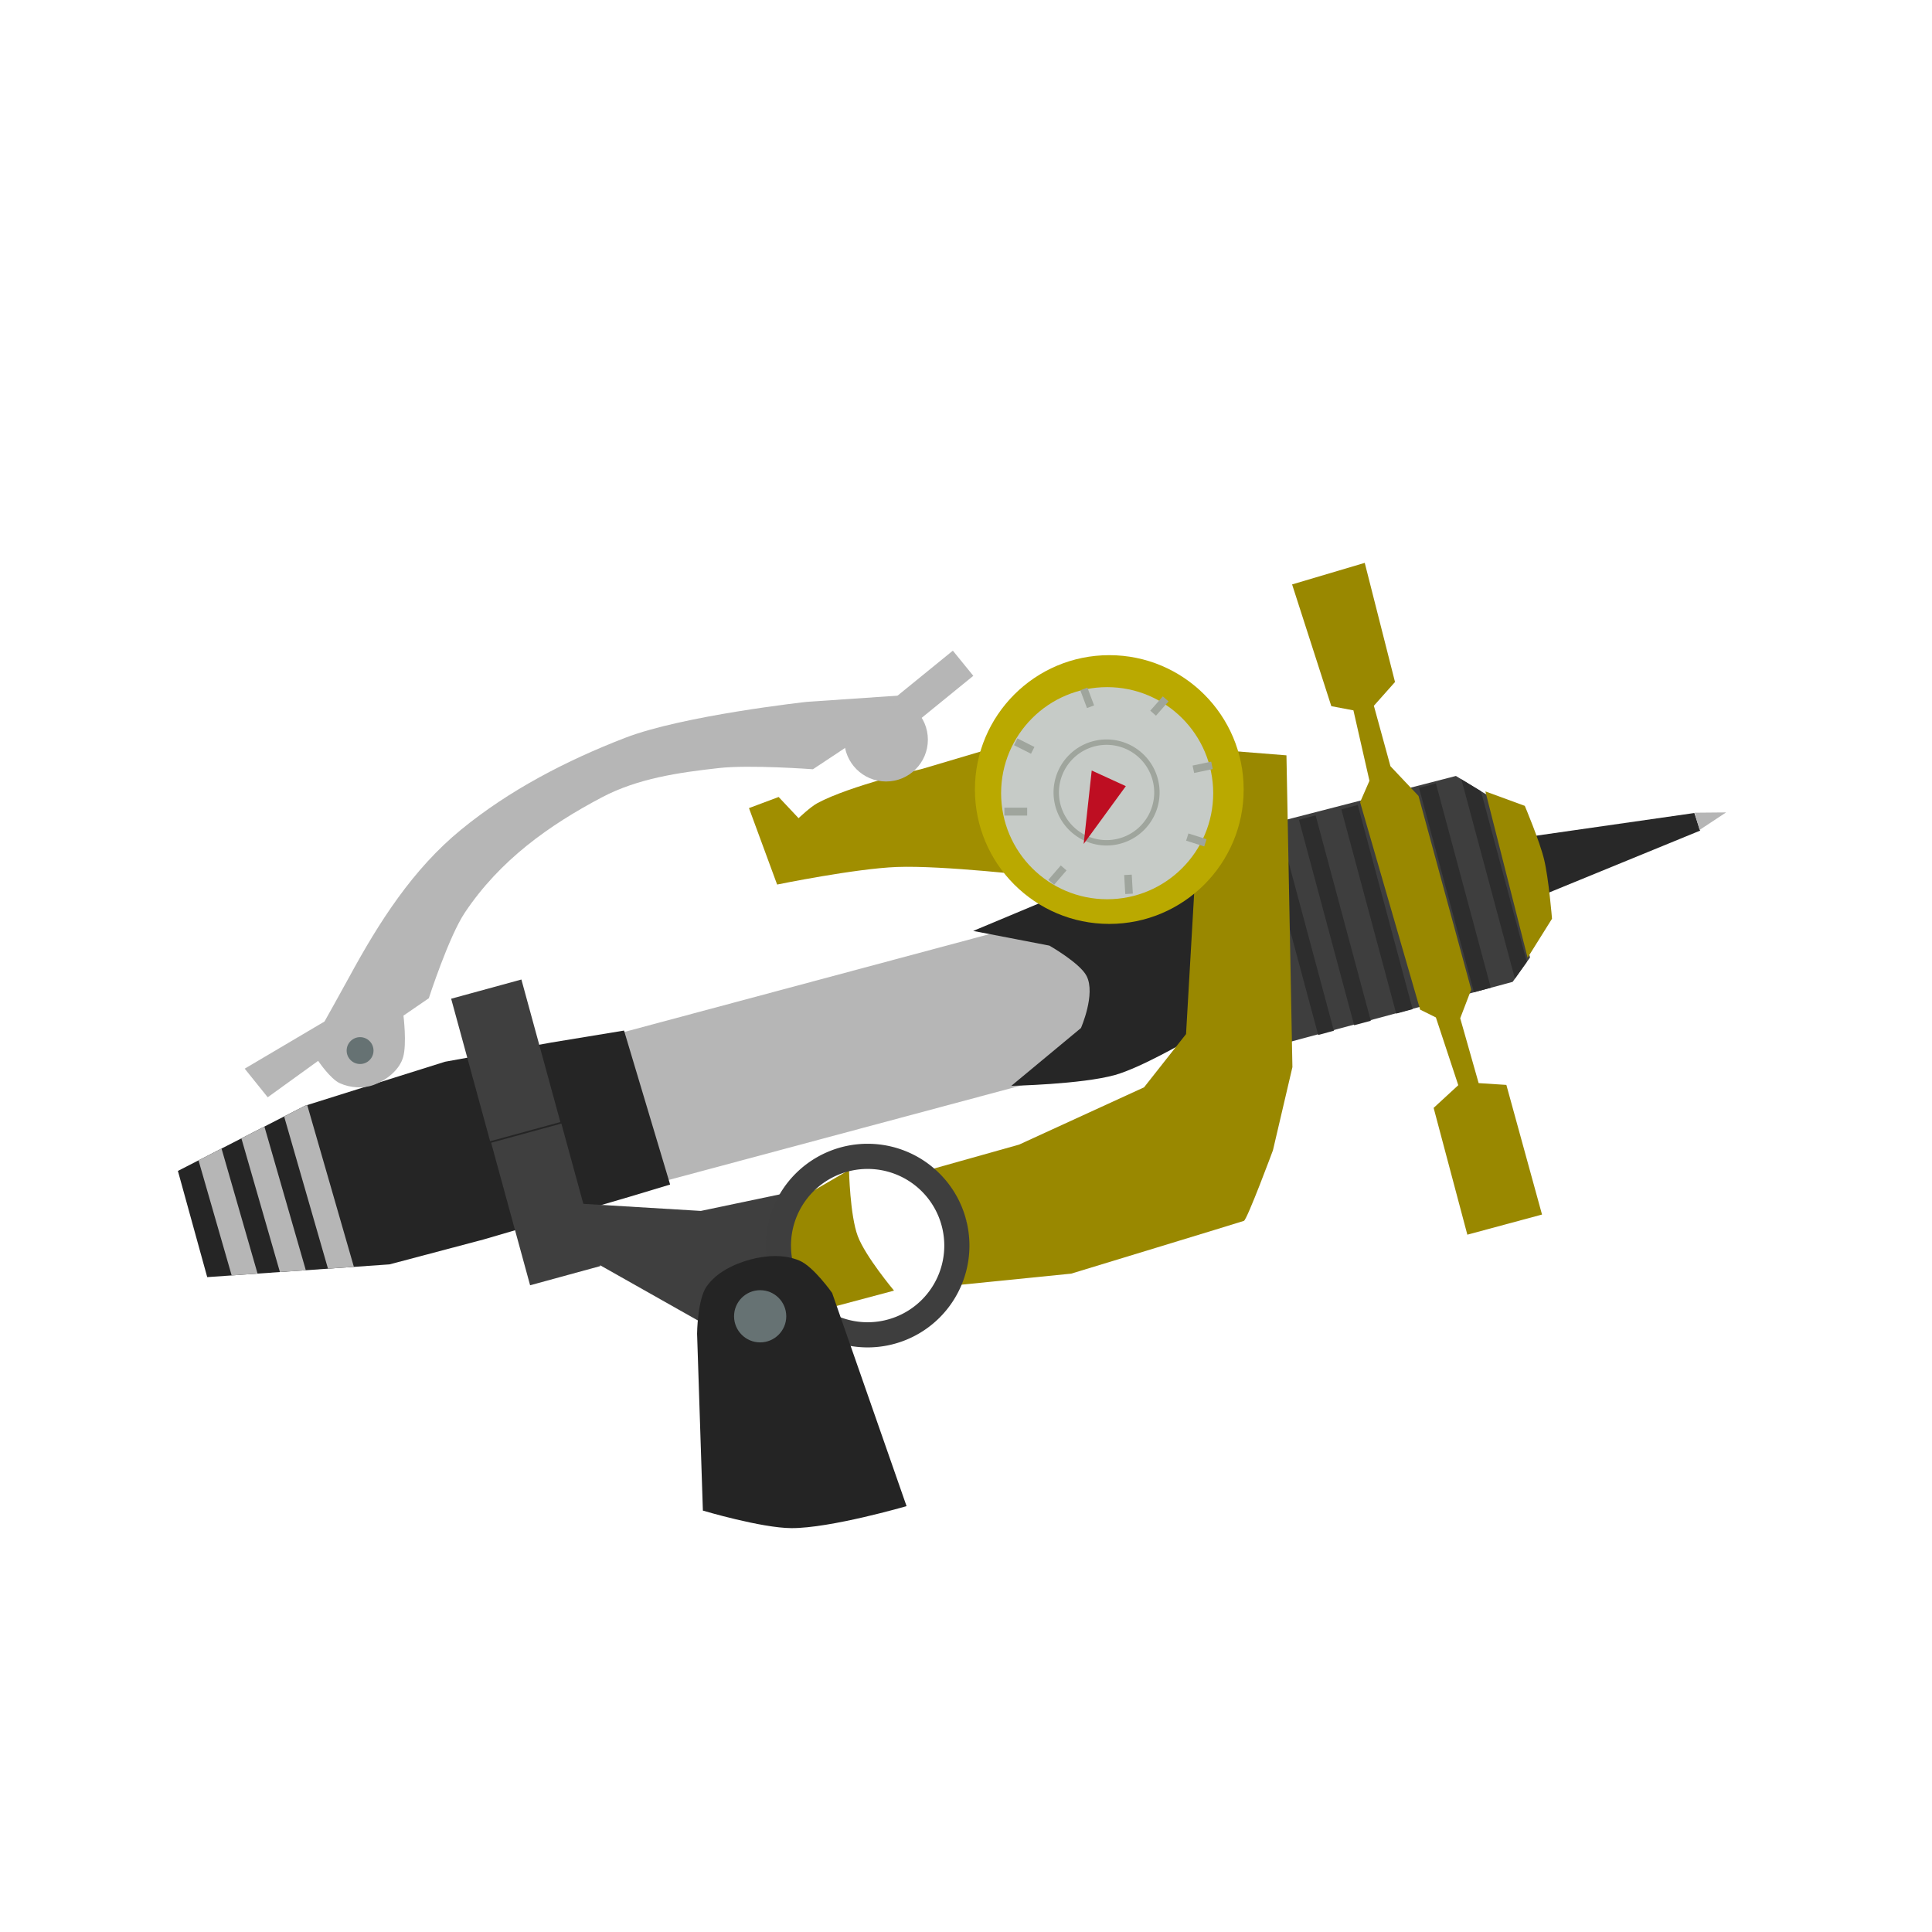 <?xml version="1.0" encoding="UTF-8" standalone="no"?>
<!-- Created with Inkscape (http://www.inkscape.org/) -->

<svg
   width="256"
   height="256"
   viewBox="0 0 67.733 67.733"
   version="1.1"
   id="svg5"
   inkscape:version="1.2.2 (b0a8486541, 2022-12-01)"
   xml:space="preserve"
   sodipodi:docname="splashomatic.svg"
   xmlns:inkscape="http://www.inkscape.org/namespaces/inkscape"
   xmlns:sodipodi="http://sodipodi.sourceforge.net/DTD/sodipodi-0.dtd"
   xmlns:xlink="http://www.w3.org/1999/xlink"
   xmlns="http://www.w3.org/2000/svg"
   xmlns:svg="http://www.w3.org/2000/svg"><sodipodi:namedview
     id="namedview7"
     pagecolor="#505050"
     bordercolor="#eeeeee"
     borderopacity="1"
     inkscape:showpageshadow="0"
     inkscape:pageopacity="0"
     inkscape:pagecheckerboard="0"
     inkscape:deskcolor="#505050"
     inkscape:document-units="mm"
     showgrid="false"
     inkscape:zoom="3.1714366"
     inkscape:cx="90.022295"
     inkscape:cy="126.75644"
     inkscape:window-width="1906"
     inkscape:window-height="1026"
     inkscape:window-x="5"
     inkscape:window-y="25"
     inkscape:window-maximized="1"
     inkscape:current-layer="layer1" /><defs
     id="defs2"><linearGradient
       id="linearGradient18926"
       inkscape:swatch="solid"><stop
         style="stop-color:#252525;stop-opacity:1;"
         offset="0"
         id="stop18924" /></linearGradient><linearGradient
       id="linearGradient17958"
       inkscape:swatch="solid"><stop
         style="stop-color:#a08e00;stop-opacity:1;"
         offset="0"
         id="stop17956" /></linearGradient><linearGradient
       id="linearGradient17859"
       inkscape:swatch="solid"><stop
         style="stop-color:#a08e00;stop-opacity:1;"
         offset="0"
         id="stop17857" /></linearGradient><linearGradient
       id="linearGradient17851"
       inkscape:swatch="solid"><stop
         style="stop-color:#a08e00;stop-opacity:1;"
         offset="0"
         id="stop17849" /></linearGradient><linearGradient
       id="linearGradient17843"
       inkscape:swatch="solid"><stop
         style="stop-color:#a08e00;stop-opacity:1;"
         offset="0"
         id="stop17841" /></linearGradient><linearGradient
       id="linearGradient17053"
       inkscape:swatch="solid"><stop
         style="stop-color:#a08e00;stop-opacity:1;"
         offset="0"
         id="stop17051" /></linearGradient><linearGradient
       id="needle"
       inkscape:swatch="solid"><stop
         style="stop-color:#be0e22;stop-opacity:1;"
         offset="0"
         id="stop14142" /></linearGradient><linearGradient
       id="linearGradient11101"
       inkscape:swatch="solid"><stop
         style="stop-color:#3f3f3f;stop-opacity:1;"
         offset="0"
         id="stop11099" /></linearGradient><linearGradient
       id="linearGradient11095"
       inkscape:swatch="solid"><stop
         style="stop-color:#3f3f3f;stop-opacity:1;"
         offset="0"
         id="stop11093" /></linearGradient><linearGradient
       id="frame"
       inkscape:swatch="solid"><stop
         style="stop-color:#3f3f3f;stop-opacity:1;"
         offset="0"
         id="stop11087" /></linearGradient><linearGradient
       id="grip"
       inkscape:swatch="solid"><stop
         style="stop-color:#242424;stop-opacity:1;"
         offset="0"
         id="stop10034" /></linearGradient><linearGradient
       id="screw"
       inkscape:swatch="solid"><stop
         style="stop-color:#667273;stop-opacity:1;"
         offset="0"
         id="stop9890" /></linearGradient><linearGradient
       id="linearGradient9127"
       inkscape:swatch="solid"><stop
         style="stop-color:#000000;stop-opacity:1;"
         offset="0"
         id="stop9125" /></linearGradient><linearGradient
       id="linearGradient8059"
       inkscape:swatch="solid"><stop
         style="stop-color:#3e3e3e;stop-opacity:1;"
         offset="0"
         id="stop8057" /></linearGradient><linearGradient
       id="ink"
       inkscape:swatch="solid"><stop
         style="stop-color:#b6b6b6;stop-opacity:1;"
         offset="0"
         id="stop5934" /></linearGradient><linearGradient
       id="linearGradient5236"
       inkscape:swatch="solid"><stop
         style="stop-color:#000000;stop-opacity:1;"
         offset="0"
         id="stop5234" /></linearGradient><linearGradient
       id="linearGradient5230"
       inkscape:swatch="solid"><stop
         style="stop-color:#000000;stop-opacity:1;"
         offset="0"
         id="stop5228" /></linearGradient><linearGradient
       id="linearGradient5222"
       inkscape:swatch="solid"><stop
         style="stop-color:#3a3a3a;stop-opacity:1;"
         offset="0"
         id="stop5220" /></linearGradient><linearGradient
       id="metal"
       inkscape:swatch="solid"><stop
         style="stop-color:#998800;stop-opacity:1;"
         offset="0"
         id="stop1960" /></linearGradient><linearGradient
       inkscape:collect="always"
       xlink:href="#metal"
       id="linearGradient1964"
       x1="45.13"
       y1="31.508"
       x2="54.224"
       y2="31.508"
       gradientUnits="userSpaceOnUse" /><linearGradient
       inkscape:collect="always"
       xlink:href="#metal"
       id="linearGradient5224"
       x1="32.321"
       y1="35.646"
       x2="45.442"
       y2="35.646"
       gradientUnits="userSpaceOnUse" /><linearGradient
       inkscape:collect="always"
       xlink:href="#metal"
       id="linearGradient5238"
       x1="52.076"
       y1="30.611"
       x2="54.411"
       y2="30.611"
       gradientUnits="userSpaceOnUse" /><linearGradient
       inkscape:collect="always"
       xlink:href="#ink"
       id="linearGradient5938"
       x1="59.343"
       y1="28.774"
       x2="60.437"
       y2="28.774"
       gradientUnits="userSpaceOnUse"
       gradientTransform="rotate(6.269,59.876,29.165)" /><linearGradient
       inkscape:collect="always"
       xlink:href="#metal"
       id="linearGradient8061"
       x1="27.326"
       y1="43.427"
       x2="31.556"
       y2="43.427"
       gradientUnits="userSpaceOnUse" /><linearGradient
       inkscape:collect="always"
       xlink:href="#screw"
       id="linearGradient9894"
       x1="24.098"
       y1="46.292"
       x2="25.927"
       y2="46.292"
       gradientUnits="userSpaceOnUse"
       gradientTransform="translate(1.638,-0.145)" /><linearGradient
       inkscape:collect="always"
       xlink:href="#grip"
       id="linearGradient10038"
       x1="24.307"
       y1="48.805"
       x2="31.954"
       y2="48.805"
       gradientUnits="userSpaceOnUse" /><linearGradient
       inkscape:collect="always"
       xlink:href="#frame"
       id="linearGradient11091"
       x1="6.041"
       y1="45.776"
       x2="8.594"
       y2="45.776"
       gradientUnits="userSpaceOnUse" /><linearGradient
       inkscape:collect="always"
       xlink:href="#frame"
       id="linearGradient11097"
       x1="6.021"
       y1="40.536"
       x2="8.574"
       y2="40.536"
       gradientUnits="userSpaceOnUse" /><linearGradient
       inkscape:collect="always"
       xlink:href="#frame"
       id="linearGradient11103"
       x1="20.116"
       y1="44.077"
       x2="28.11"
       y2="44.077"
       gradientUnits="userSpaceOnUse" /><linearGradient
       inkscape:collect="always"
       xlink:href="#needle"
       id="linearGradient14146"
       x1="37.806"
       y1="28.441"
       x2="39.672"
       y2="28.441"
       gradientUnits="userSpaceOnUse" /><linearGradient
       inkscape:collect="always"
       xlink:href="#ink"
       id="linearGradient17055"
       x1="29.5"
       y1="25.79"
       x2="32.432"
       y2="25.79"
       gradientUnits="userSpaceOnUse"
       gradientTransform="translate(0.098,0.142)" /><linearGradient
       inkscape:collect="always"
       xlink:href="#ink"
       id="linearGradient17845"
       x1="31.249"
       y1="24.508"
       x2="33.951"
       y2="24.508"
       gradientUnits="userSpaceOnUse"
       gradientTransform="translate(-22.757,14.803)" /><linearGradient
       inkscape:collect="always"
       xlink:href="#ink"
       id="linearGradient17853"
       x1="8.38"
       y1="31.437"
       x2="31.946"
       y2="31.437"
       gradientUnits="userSpaceOnUse" /><linearGradient
       inkscape:collect="always"
       xlink:href="#screw"
       id="linearGradient17861"
       x1="11.407"
       y1="36.777"
       x2="12.349"
       y2="36.777"
       gradientUnits="userSpaceOnUse"
       gradientTransform="translate(0.746,0.055)" /><linearGradient
       inkscape:collect="always"
       xlink:href="#ink"
       id="linearGradient17960"
       x1="6.522"
       y1="42.493"
       x2="7.412"
       y2="42.493"
       gradientUnits="userSpaceOnUse"
       gradientTransform="translate(-11.097,0.582)" /><linearGradient
       inkscape:collect="always"
       xlink:href="#ink"
       id="linearGradient18928"
       x1="10.067"
       y1="43.328"
       x2="25.752"
       y2="43.328"
       gradientUnits="userSpaceOnUse"
       gradientTransform="translate(-0.463,-0.382)" /></defs><g
     inkscape:label="Layer 1"
     inkscape:groupmode="layer"
     id="layer1"><rect
       style="display:inline;fill:url(#linearGradient18928);fill-opacity:1;stroke:none;stroke-width:0;paint-order:markers stroke fill;stop-color:#000000"
       id="rect18922"
       width="18.361"
       height="5.414"
       x="9.653"
       y="40.611"
       transform="rotate(-15)" /><path
       style="fill:#262626;fill-opacity:1;stroke:none;stroke-width:0.265px;stroke-linecap:butt;stroke-linejoin:miter;stroke-opacity:1"
       d="m 35.455,38.068 c 0,0 2.466,-0.051 3.641,-0.382 0.905,-0.255 2.547,-1.212 2.547,-1.212 l 1.499,-6.247 -5.167,0.522 -0.761,0.592 -1.64,0.687 -1.456,0.609 2.672,0.515 c 0,0 1.072,0.611 1.304,1.064 0.326,0.635 -0.198,1.826 -0.198,1.826 z"
       id="path18930"
       sodipodi:nodetypes="cscccccccscc" /><path
       style="fill:#252525;fill-opacity:1;stroke:none;stroke-width:0.265px;stroke-linecap:butt;stroke-linejoin:miter;stroke-opacity:1"
       d="m 21.878,36.13 -2.553,0.42 -3.724,0.673 -4.91,1.543 -4.454,2.285 1.028,3.723 6.391,-0.447 3.29,-0.871 5.124,-1.499 1.424,-0.429 z"
       id="path17952"
       sodipodi:nodetypes="ccccccccccc" /><path
       style="fill:#a08e00;fill-opacity:1;stroke:none;stroke-width:0.265px;stroke-linecap:butt;stroke-linejoin:miter;stroke-opacity:1"
       d="m 27.998,28.685 -0.7,-0.744 -1.04,0.39 0.987,2.68 c 0,0 2.73,-0.56 4.2,-0.616 1.603,-0.061 4.925,0.326 4.925,0.326 l -0.343,-4.863 -3.683,1.094 c 0,0 -2.55,0.591 -3.688,1.205 -0.247,0.134 -0.659,0.527 -0.659,0.527 z"
       id="path16857"
       sodipodi:nodetypes="ccccscccsc" /><path
       style="fill:url(#linearGradient11103);stroke:none;stroke-width:0.265px;stroke-linecap:butt;stroke-linejoin:miter;stroke-opacity:1;fill-opacity:1"
       d="m 20.838,44.244 3.852,2.176 2.57,-2.087 0.668,-2.584 -3.357,0.704 -4.281,-0.258 z"
       id="path11085" /><path
       style="fill:url(#linearGradient8061);fill-opacity:1;stroke:none;stroke-width:0.265px;stroke-linecap:butt;stroke-linejoin:miter;stroke-opacity:1"
       d="m 29.765,41.018 c 0,0 0.033,1.589 0.307,2.318 0.269,0.716 1.271,1.911 1.271,1.911 l -2.446,0.652 -1.428,-1.864 0.505,-1.974 z"
       id="path8055"
       sodipodi:nodetypes="csccccc" /><path
       style="fill:#282828;stroke:none;stroke-width:0.265px;stroke-linecap:butt;stroke-linejoin:miter;stroke-opacity:1;fill-opacity:1"
       d="m 53.561,29.34 5.84,-0.837 0.203,0.617 -5.585,2.289 z"
       id="path5240" /><path
       style="fill:#3a3a3a;stroke:none;stroke-width:0.265px;stroke-linecap:butt;stroke-linejoin:miter;stroke-opacity:1;fill-opacity:0.98"
       d="m 52.36,28.006 -1.318,-0.802 -6.809,1.757 -0.344,7.925 9.142,-2.463 0.608,-0.854 z"
       id="path443" /><rect
       style="fill:#2d2d2d;fill-opacity:1;stroke:#d6dbd7;stroke-width:0;paint-order:markers stroke fill;stop-color:#000000"
       id="rect1256"
       width="0.569"
       height="7.437"
       x="35.217"
       y="39.595"
       transform="rotate(-15.038)" /><path
       style="fill:url(#linearGradient5224);stroke:none;stroke-width:0.265px;stroke-linecap:butt;stroke-linejoin:miter;stroke-opacity:1;fill-opacity:1"
       d="m 33.648,45.045 0.328,-1.539 -0.118,-0.761 -1.313,-1.722 3.181,-0.894 4.383,-2.009 1.472,-1.867 0.323,-5.6 0.16,-4.414 3.037,0.242 0.209,10.931 -0.682,2.914 c 0,0 -0.904,2.435 -1.019,2.476 -0.115,0.042 -6.055,1.85 -6.055,1.85 z"
       id="path441" /><rect
       style="fill:#2d2d2d;fill-opacity:1;stroke:#d6dbd7;stroke-width:0;paint-order:markers stroke fill;stop-color:#000000"
       id="rect549"
       width="0.604"
       height="7.457"
       x="36.523"
       y="39.573"
       transform="rotate(-15.038)" /><rect
       style="fill:#2d2d2d;fill-opacity:1;stroke:#d6dbd7;stroke-width:0;paint-order:markers stroke fill;stop-color:#000000"
       id="rect1258"
       width="0.596"
       height="7.413"
       x="38.053"
       y="39.605"
       transform="rotate(-15.038)" /><rect
       style="fill:#2d2d2d;fill-opacity:1;stroke:#d6dbd7;stroke-width:0;paint-order:markers stroke fill;stop-color:#000000"
       id="rect1260"
       width="0.612"
       height="7.418"
       x="40.879"
       y="39.584"
       transform="rotate(-15.038)" /><path
       id="rect1262"
       style="fill:#2d2d2d;fill-opacity:1;stroke:#d6dbd7;stroke-width:0;paint-order:markers stroke fill;stop-color:#000000"
       d="M 42.39 39.678 L 42.39 46.914 L 42.945 46.456 L 42.945 40.26 L 42.39 39.678 z "
       transform="rotate(-15.038)" /><path
       style="fill:url(#linearGradient1964);stroke:none;stroke-width:0.265px;stroke-linecap:butt;stroke-linejoin:miter;stroke-opacity:1;fill-opacity:1"
       d="m 51.443,43.286 -1.182,-4.445 0.864,-0.796 -0.785,-2.375 -0.552,-0.274 -2.105,-7.272 0.328,-0.751 -0.562,-2.469 -0.775,-0.147 -1.375,-4.268 2.547,-0.756 1.061,4.177 -0.741,0.833 0.581,2.119 0.985,1.043 1.847,6.786 -0.386,1.007 0.646,2.274 0.972,0.063 1.25,4.545 z"
       id="path1264" /><path
       style="fill:url(#linearGradient5238);fill-opacity:1;stroke:none;stroke-width:0.265px;stroke-linecap:butt;stroke-linejoin:miter;stroke-opacity:1"
       d="m 52.076,27.746 1.381,0.506 c 0,0 0.517,1.225 0.674,1.868 0.167,0.683 0.28,2.09 0.28,2.09 l -0.856,1.368 z"
       id="path5226"
       sodipodi:nodetypes="ccsccc" /><path
       style="fill:url(#linearGradient5938);fill-opacity:1;stroke:none;stroke-width:0.265px;stroke-linecap:butt;stroke-linejoin:miter;stroke-opacity:1"
       d="m 59.413,28.492 1.102,-0.01 -0.932,0.615 z"
       id="path5311" /><path
       id="path7498"
       style="fill:#3e3e3e;fill-opacity:1;stroke:none;stroke-width:0;paint-order:markers stroke fill;stop-color:#000000"
       d="M 30.418 40.099 A 3.569 3.569 0 0 0 26.848 43.669 A 3.569 3.569 0 0 0 30.418 47.238 A 3.569 3.569 0 0 0 33.987 43.669 A 3.569 3.569 0 0 0 30.418 40.099 z M 30.418 40.981 A 2.687 2.687 0 0 1 33.105 43.669 A 2.687 2.687 0 0 1 30.418 46.356 A 2.687 2.687 0 0 1 27.731 43.669 A 2.687 2.687 0 0 1 30.418 40.981 z " /><path
       style="fill:url(#linearGradient10038);stroke:none;stroke-width:0.265px;stroke-linecap:butt;stroke-linejoin:miter;stroke-opacity:1;fill-opacity:1"
       d="m 31.783,52.804 -2.61,-7.476 c 0,0 -0.648,-0.921 -1.141,-1.131 -0.527,-0.225 -1.165,-0.191 -1.718,-0.042 -0.583,0.157 -1.198,0.454 -1.543,0.949 -0.322,0.462 -0.332,1.655 -0.332,1.655 l 0.203,6.2 c 0,0 2.05,0.611 3.105,0.615 1.37,0.005 4.036,-0.771 4.036,-0.771 z"
       id="path8793"
       sodipodi:nodetypes="ccsssccsc" /><circle
       style="fill:url(#linearGradient9894);fill-opacity:1;stroke:none;stroke-width:0;paint-order:markers stroke fill;stop-color:#000000"
       id="path8847"
       cx="26.65"
       cy="46.147"
       r="0.915" /><rect
       style="fill:url(#linearGradient11091);fill-opacity:1;stroke:none;stroke-width:0;paint-order:markers stroke fill;stop-color:#000000"
       id="rect10874"
       width="2.553"
       height="5.18"
       x="6.041"
       y="43.186"
       transform="rotate(-15.294)" /><rect
       style="fill:url(#linearGradient11097);fill-opacity:1.0;stroke:none;stroke-width:0;paint-order:markers stroke fill;stop-color:#000000"
       id="rect11083"
       width="2.553"
       height="5.18"
       x="6.021"
       y="37.946"
       transform="rotate(-15.294)" /><circle
       style="display:inline;fill:#baa900;fill-opacity:1;stroke:none;stroke-width:0;paint-order:markers stroke fill;stop-color:#000000"
       id="circle12619"
       cx="38.89"
       cy="27.68"
       r="4.711" /><circle
       style="display:inline;fill:#c6cbc7;fill-opacity:1;stroke:none;stroke-width:0;paint-order:markers stroke fill;stop-color:#000000"
       id="path12617"
       cx="38.815"
       cy="27.808"
       r="3.718" /><path
       id="path14930"
       style="fill:#9fa59d;fill-opacity:1;stroke:none;stroke-width:0;paint-order:markers stroke fill;stop-color:#000000"
       d="m 38.795,25.924 a 1.859,1.859 0 0 0 -1.859,1.859 1.859,1.859 0 0 0 1.859,1.859 1.859,1.859 0 0 0 1.859,-1.859 1.859,1.859 0 0 0 -1.859,-1.859 z m 0,0.189 a 1.67,1.67 0 0 1 1.67,1.67 1.67,1.67 0 0 1 -1.67,1.67 1.67,1.67 0 0 1 -1.67,-1.67 1.67,1.67 0 0 1 1.67,-1.67 z" /><path
       style="fill:url(#linearGradient14146);stroke:none;stroke-width:0.265px;stroke-linecap:butt;stroke-linejoin:miter;stroke-opacity:1;fill-opacity:1"
       d="m 38.274,27.013 1.196,0.548 -1.478,2.026 z"
       id="path12760" /><rect
       style="fill:#9fa59d;fill-opacity:1;stroke:none;stroke-width:0;paint-order:markers stroke fill;stop-color:#000000"
       id="rect15944"
       width="0.799"
       height="0.277"
       x="35.212"
       y="28.316" /><rect
       style="fill:#9fa59d;fill-opacity:1;stroke:none;stroke-width:0;paint-order:markers stroke fill;stop-color:#000000"
       id="rect15946"
       width="0.667"
       height="0.266"
       x="43.502"
       y="7.075"
       transform="rotate(26.733)" /><rect
       style="fill:#9fa59d;fill-opacity:1;stroke:none;stroke-width:0;paint-order:markers stroke fill;stop-color:#000000"
       id="rect15948"
       width="0.667"
       height="0.266"
       x="36.002"
       y="-27.171"
       transform="rotate(69.349)" /><rect
       style="fill:#9fa59d;fill-opacity:1;stroke:none;stroke-width:0;paint-order:markers stroke fill;stop-color:#000000"
       id="rect15950"
       width="0.667"
       height="0.266"
       x="-8.578"
       y="-47.004"
       transform="rotate(131.316)" /><rect
       style="fill:#9fa59d;fill-opacity:1;stroke:none;stroke-width:0;paint-order:markers stroke fill;stop-color:#000000"
       id="rect15952"
       width="0.667"
       height="0.266"
       x="-36.051"
       y="-35.143"
       transform="rotate(168.111)" /><rect
       style="fill:#9fa59d;fill-opacity:1;stroke:none;stroke-width:0;paint-order:markers stroke fill;stop-color:#000000"
       id="rect15954"
       width="0.667"
       height="0.266"
       x="-49.233"
       y="-15.466"
       transform="rotate(-162.337)" /><rect
       style="fill:#9fa59d;fill-opacity:1;stroke:none;stroke-width:0;paint-order:markers stroke fill;stop-color:#000000"
       id="rect15956"
       width="0.667"
       height="0.266"
       x="-33.534"
       y="37.606"
       transform="rotate(-93.256)" /><rect
       style="fill:#9fa59d;fill-opacity:1;stroke:none;stroke-width:0;paint-order:markers stroke fill;stop-color:#000000"
       id="rect15958"
       width="0.667"
       height="0.266"
       x="0.686"
       y="47.977"
       transform="rotate(-49.175)" /><circle
       style="fill:url(#linearGradient17055);fill-opacity:1;stroke:none;stroke-width:0;paint-order:markers stroke fill;stop-color:#000000"
       id="path17049"
       cx="31.064"
       cy="25.932"
       r="1.466" /><rect
       style="fill:url(#linearGradient17845);fill-opacity:1;stroke:none;stroke-width:0;paint-order:markers stroke fill;stop-color:#000000"
       id="rect17839"
       width="3.024"
       height="1.137"
       x="8.492"
       y="38.777"
       transform="rotate(-39.132)" /><path
       style="display:inline;fill:url(#linearGradient17853);fill-opacity:1;stroke:none;stroke-width:0.265px;stroke-linecap:butt;stroke-linejoin:miter;stroke-opacity:1"
       d="m 29.926,26.024 -1.426,0.945 c 0,0 -2.203,-0.164 -3.288,-0.043 -1.419,0.158 -2.849,0.362 -4.112,1.028 -1.85,0.976 -3.568,2.195 -4.802,4.039 -0.567,0.847 -1.264,3.003 -1.264,3.003 l -0.889,0.61 c 0,0 0.121,0.986 -0.011,1.452 -0.129,0.456 -0.587,0.813 -1.031,0.977 -0.372,0.138 -0.827,0.105 -1.189,-0.059 C 11.581,37.826 11.154,37.192 11.154,37.192 L 9.386,38.469 8.579,37.466 11.376,35.813 c 0,0 0.579,-1.029 0.866,-1.559 1.046,-1.926 2.227,-3.779 3.922,-5.167 1.698,-1.391 3.699,-2.426 5.747,-3.218 2.038,-0.788 6.372,-1.263 6.372,-1.263 l 3.315,-0.226 z"
       id="path17847"
       sodipodi:nodetypes="ccsssccsssccccsssccc" /><circle
       style="fill:url(#linearGradient17861);fill-opacity:1;stroke:none;stroke-width:0;paint-order:markers stroke fill;stop-color:#000000"
       id="path17855"
       cx="12.624"
       cy="36.832"
       r="0.471" /><path
       id="rect17954"
       style="display:inline;fill:url(#linearGradient17960);fill-opacity:1;stroke:none;stroke-width:0;paint-order:markers stroke fill;stop-color:#000000"
       d="m -0.376,40.209 -0.084,0.002 -0.805,0.158 7.49e-5,5.554 0.89,0.19 z m -1.651,0.309 -0.89,0.174 4.527e-4,4.877 0.89,0.191 z m -1.658,0.325 -0.89,0.174 -8.68e-5,4.198 0.89,0.19 z"
       transform="rotate(-16.073)" /></g></svg>
